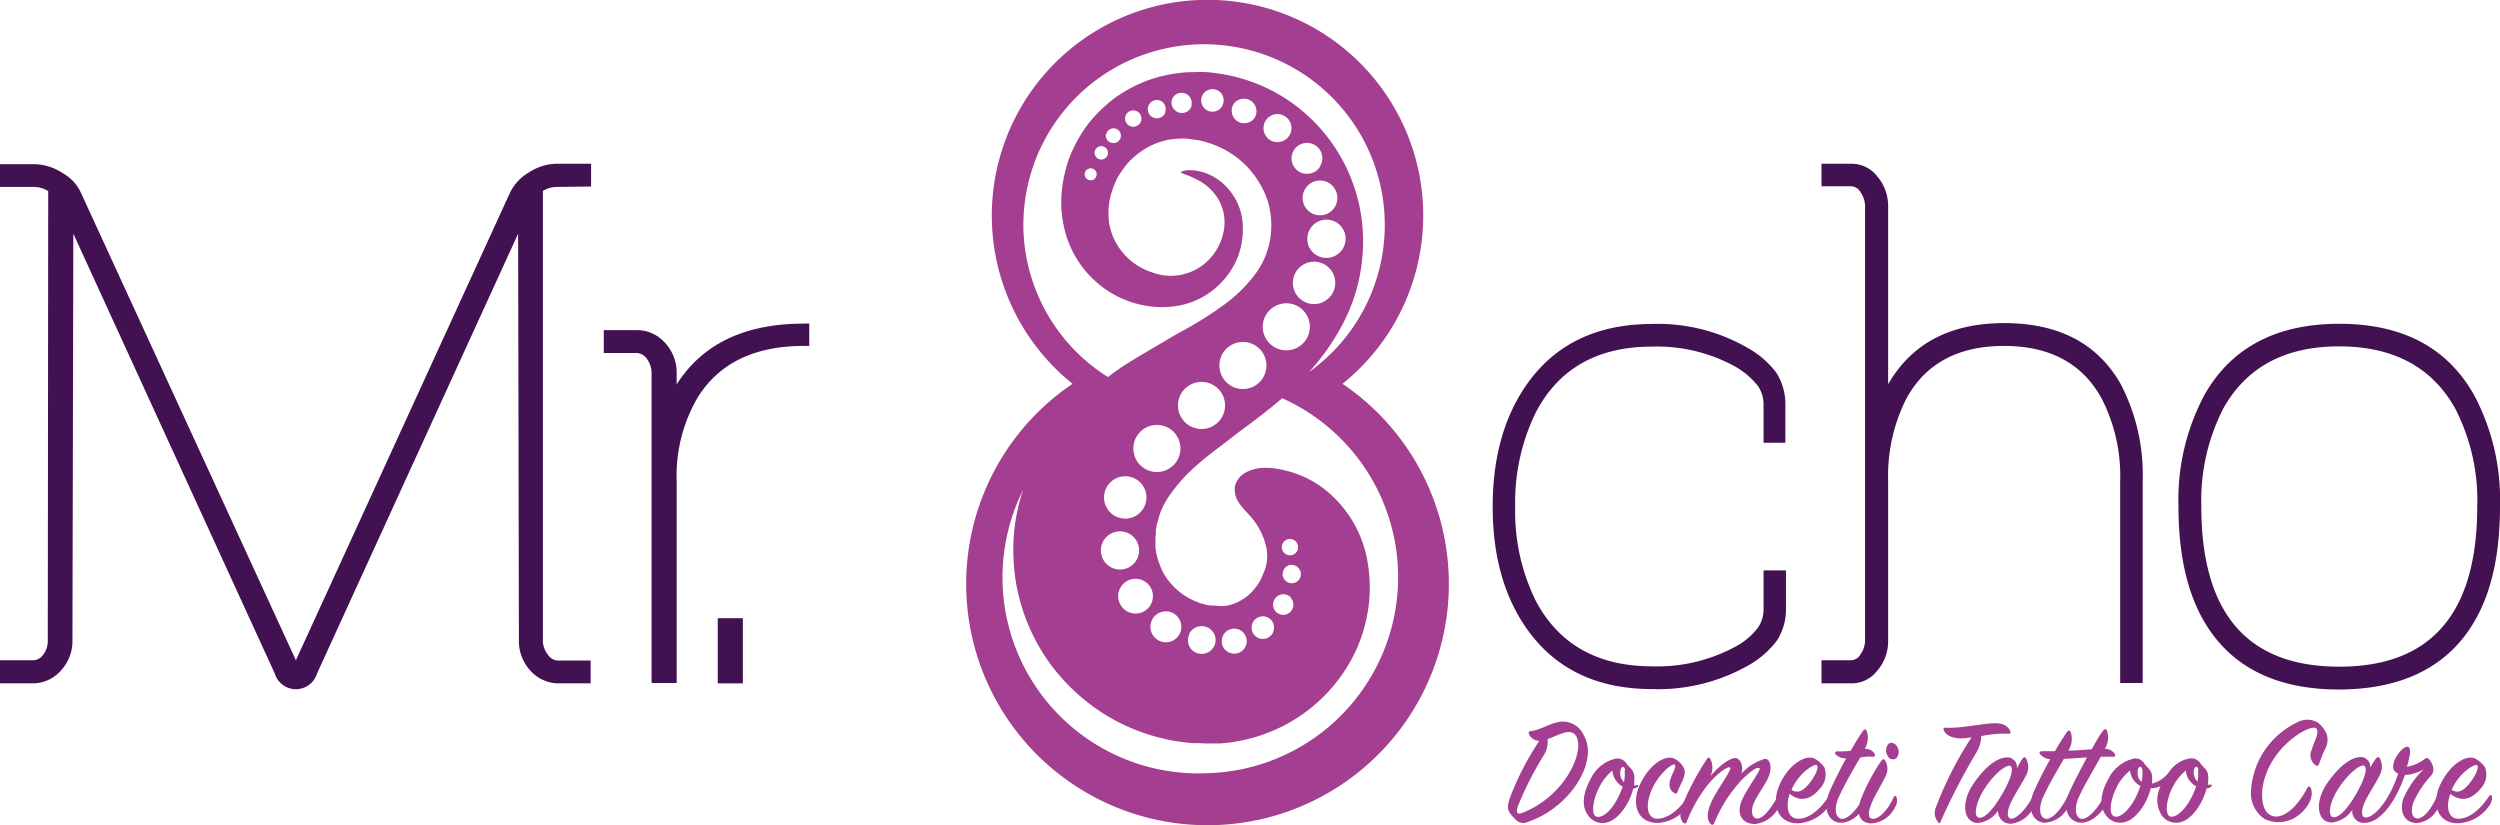 <svg xmlns="http://www.w3.org/2000/svg" viewBox="0 0 287.77 94.99"><defs><style>.cls-1{fill:#a43e90;}.cls-2{fill:#421152;}</style></defs><title>mr8cho-logo</title><g id="Layer_2" data-name="Layer 2"><g id="Layer_1-2" data-name="Layer 1"><path class="cls-1" d="M176,84.51c-.08-.2-.06-.31.18-.35,1.26-.17,2.18-.9,3.38-1.08a2.64,2.64,0,0,1,2.77,1.61c1.69,2.94-1.58,8.3-6.5,9.93a1.1,1.1,0,0,1-1.18-.13,4.15,4.15,0,0,1-.77-.79c-.34-.47-.44-.75-.05-1.94a32.45,32.45,0,0,1,3.36-6.48A1.32,1.32,0,0,1,176,84.51ZM177.66,87a38.68,38.68,0,0,0-2.93,5.77c-.24.77-.11,1,.44.82,5-1.91,7.32-7.16,6.24-8.88-.64-1-2-.06-3.27.36A2.93,2.93,0,0,1,177.66,87Z"/><path class="cls-1" d="M188,90.77c-.38,1.56-1.54,3.41-2.9,3.87a2,2,0,0,1-2.31-.81c-.81-1.06-.53-2.66.29-4.13A4.24,4.24,0,0,1,186,87.32a1.24,1.24,0,0,1,1.25.62c.42.57,1,.7.86,2,0,.15,0,.27,0,.42s.22,0,.36,0,.13.1.06.19A.79.79,0,0,1,188,90.77Zm-1.56-.46a2.33,2.33,0,0,1-.84-1.62,6.19,6.19,0,0,0-1.41,1.73c-.77,1.39-1.05,3.08-.57,3.49s1.63-.22,2.53-1.91a9.8,9.8,0,0,0,.64-1.47A1.59,1.59,0,0,1,186.4,90.31Zm.63-1.64c-.09-.58-.46-.47-.55.06a1.49,1.49,0,0,0,.4,1.3A3.58,3.58,0,0,0,187,88.67Z"/><path class="cls-1" d="M193.82,88.4c.39.77-.35,1.74-.72,2.73-.07.22-.14.28-.38.15-.44-.22-.7-.77-.44-1.6.2-.66.75-1.45.49-1.65s-1.69.92-2.51,2.59c-1,2.07-.63,3.6.46,3.62,1.54,0,2.86-1.45,3.61-2.61.1-.15.26-.17.33,0a1.6,1.6,0,0,1-.33,1.1,4.57,4.57,0,0,1-3.54,2c-2.33,0-3.12-2.24-1.93-4.61s3-3.3,3.95-2.75A2.39,2.39,0,0,1,193.82,88.4Z"/><path class="cls-1" d="M199.73,87.26c.63,0,1,1,.72,1.8a5.71,5.71,0,0,1,2.71-1.71c.67,0,.81,1.1.45,2s-1.23,2-1.69,3-.26,1.89.4,1.87,1.58-1.23,2.29-2.52c.1-.16.24-.16.34,0a1.81,1.81,0,0,1-.17,1.15,3.47,3.47,0,0,1-2.75,2c-1.6,0-2.19-1.27-1.51-2.77s2.31-3.58,2-3.67-.77.14-2,1.33a16.05,16.05,0,0,0-3.19,5c-.11.22-.26.27-.42.09-.31-.28-.57-1,0-2.32.61-1.52,2.59-4,2.22-4.18-.22-.09-1.12.4-2.29,1.69a16.34,16.34,0,0,0-2.7,4.61c-.07.16-.18.23-.35.09-.4-.35-.49-1-.18-1.89a29.43,29.43,0,0,1,2.88-5.47c.13-.2.27-.19.39,0a2.31,2.31,0,0,1,0,2C197.69,88.33,199.07,87.24,199.73,87.26Z"/><path class="cls-1" d="M206.88,94.24c1.52.07,2.86-1.4,3.65-2.61.09-.15.24-.15.31,0a1.51,1.51,0,0,1-.31,1.14,4.66,4.66,0,0,1-3.6,2c-2.33,0-3.14-2.26-2-4.63s3.07-3.32,4-2.79a3.35,3.35,0,0,1,1.08,1,2.37,2.37,0,0,1-.59,2.49c-.9,1.1-2.13,1.58-3.41.54C205.46,93,205.9,94.18,206.88,94.24ZM208.4,90c.59-.77,1-1.72.73-1.92s-1.91.79-2.77,2.53l-.15.31C207.11,91.5,207.87,90.71,208.4,90Z"/><path class="cls-1" d="M211.32,86.86c-.18-.26-.07-.39.2-.37a10.83,10.83,0,0,0,1.52-.07,23.63,23.63,0,0,1,1.4-2.28c.16-.24.35-.22.44,0a2.51,2.51,0,0,1-.24,2.07,1.18,1.18,0,0,1,1.14.55c.13.23.05.35-.22.35a5.42,5.42,0,0,0-1.43.08c-.72,1.23-1.76,3-2.46,4.55-.61,1.34-.41,2.48.37,2.51s1.87-1.26,2.55-2.64c.11-.22.31-.26.38,0a1.57,1.57,0,0,1-.18,1c-.24.53-1.45,2.14-2.92,2.09-1.21,0-2.18-1.4-1.3-3.51.38-.91,1.15-2.46,1.94-3.91A1.53,1.53,0,0,1,211.32,86.86Z"/><path class="cls-1" d="M214.18,92.07a22.55,22.55,0,0,1,2.35-4.46c.17-.22.3-.28.44-.11a1.9,1.9,0,0,1,0,2c-.39.81-1.16,2.06-1.55,3-.44,1.07-.4,1.78.19,1.75.82,0,1.83-1.25,2.38-2.52.1-.16.22-.14.3,0a1.34,1.34,0,0,1-.13,1.14,3.29,3.29,0,0,1-2.74,1.91C214,94.75,213.67,93.58,214.18,92.07Zm4.1-4.79a.66.66,0,0,1-1-.28,1.14,1.14,0,0,1,.09-1.35c.29-.32.83-.1,1.07.4A1.12,1.12,0,0,1,218.28,87.28Z"/><path class="cls-1" d="M225.82,85c-1.1,0-1.89-.37-2.09-1-.06-.17,0-.26.2-.24,1.64.13,4.68-.55,5.73-.51.77,0,1.47.22,1.74.93.06.15,0,.3-.22.28a12.87,12.87,0,0,0-3.12.27,3.83,3.83,0,0,1-.6,1.95,77.11,77.11,0,0,0-4.1,7.93c-.07.18-.16.18-.29,0a1.63,1.63,0,0,1-.24-1.67,41.75,41.75,0,0,1,4.11-8.07A10.75,10.75,0,0,1,225.82,85Z"/><path class="cls-1" d="M232.76,87.39c.17-.24.31-.28.44-.11a2,2,0,0,1,0,2c-.4.82-1.32,2.2-1.76,3.17s-.48,1.82.15,1.78,1.76-1.28,2.4-2.55c.09-.16.22-.18.3,0a1.67,1.67,0,0,1-.17,1.14,3.28,3.28,0,0,1-2.64,2A1.42,1.42,0,0,1,230,93.3a3.2,3.2,0,0,1-2.29,1.43c-1.71,0-2.06-2.33-.53-4.55s2.93-3,3.85-3a1.12,1.12,0,0,1,1.12,1.32C232.34,88.07,232.56,87.68,232.76,87.39Zm-1.47.75c-.58,0-1.92,1.14-2.93,2.77s-1.22,3.2-.5,3.22,1.71-1.16,2.64-2.78C231.66,89.33,231.83,88.2,231.29,88.14Z"/><path class="cls-1" d="M234.84,86.82c-.19-.24,0-.35.24-.35s.93,0,1.46,0c.56-1,1.09-1.78,1.38-2.2.18-.24.35-.24.44,0a2.57,2.57,0,0,1-.27,2.13c1,0,1.92-.11,2.68-.15.55-1,1-1.76,1.32-2.15.18-.23.35-.2.44,0a2.5,2.5,0,0,1-.24,2.1,1.32,1.32,0,0,1,1.14.58c.13.22,0,.35-.24.33s-.79,0-1.38,0c-.69,1.29-1.81,3.09-2.51,4.63-.61,1.36-.39,2.48.37,2.51s1.85-1.26,2.55-2.64c.11-.22.31-.26.38,0a1.57,1.57,0,0,1-.18,1c-.24.53-1.45,2.14-2.94,2.09a1.74,1.74,0,0,1-1.6-1.5,3.16,3.16,0,0,1-2.49,1.5c-1.23,0-2.17-1.4-1.31-3.51A42.53,42.53,0,0,1,236,87.39,1.66,1.66,0,0,1,234.84,86.82Zm2.73.53c-.71,1.23-1.7,2.88-2.38,4.39-.61,1.34-.39,2.48.38,2.51s1.89-1.37,2.48-2.73c.42-1,1.32-2.75,2.18-4.33C239.32,87.24,238.36,87.32,237.57,87.35Z"/><path class="cls-1" d="M254,90.75c-.39,1.56-1.53,3.41-2.87,3.85a2,2,0,0,1-2.31-.77,3.39,3.39,0,0,1-.11-3.34,2.56,2.56,0,0,1-1.14.24c-.38,1.58-1.52,3.43-2.88,3.87a2,2,0,0,1-2.29-.77c-.83-1.08-.54-2.7.27-4.13a4.37,4.37,0,0,1,2.94-2.38,1.16,1.16,0,0,1,1.23.6c.42.59,1,.7.88,2,0,.09,0,.18,0,.28a3.51,3.51,0,0,0,2-1.4,3.57,3.57,0,0,1,2.35-1.5,1.22,1.22,0,0,1,1.23.6c.44.59,1,.7.88,2a1.93,1.93,0,0,1-.05.42,1.94,1.94,0,0,0,.35,0c.16,0,.16.1.07.19A.73.73,0,0,1,254,90.75Zm-10.23-.35c-.79,1.38-1.06,3.08-.55,3.49s1.6-.24,2.5-1.89a8.3,8.3,0,0,0,.66-1.53,2.19,2.19,0,0,1-1.19-1.78A6.19,6.19,0,0,0,243.74,90.4Zm2.32-1.67A1.3,1.3,0,0,0,246.5,90a4.53,4.53,0,0,0,.11-1.34C246.53,88.07,246.13,88.18,246.06,88.73Zm6.38,1.56a2.11,2.11,0,0,1-.86-1.6,6,6,0,0,0-1.41,1.71c-.79,1.38-1,3.08-.55,3.49s1.59-.24,2.49-1.89a7.89,7.89,0,0,0,.66-1.51A.94.94,0,0,1,252.44,90.29Zm.59-1.63c-.07-.59-.44-.48-.53,0a1.52,1.52,0,0,0,.42,1.3A4,4,0,0,0,253,88.66Z"/><path class="cls-1" d="M266,90.73c.46,1.23-.71,2.61-1.49,3.16a3.72,3.72,0,0,1-3.83.38,3.54,3.54,0,0,1-1.58-3.08,9.31,9.31,0,0,1,5.25-8,2.4,2.4,0,0,1,2.48,0,3.46,3.46,0,0,1,1,1.34,2.11,2.11,0,0,1-.16,1.62c-.28.56-.54,1.28-.74,1.81-.05.15-.18.26-.4.11a1.42,1.42,0,0,1-.44-1.76c.29-1,.95-2,.53-2.46s-3.31.94-5,3.67-1.43,5.4-.53,6.13c1.18,1,3.12-.27,4.52-3C265.72,90.49,265.92,90.49,266,90.73Z"/><path class="cls-1" d="M268.42,94.68c-1.69,0-2.06-2.33-.53-4.54s2.92-3,3.85-3a1.09,1.09,0,0,1,1.08,1.21c.28-.46.52-.83.65-1s.29-.28.44-.11a2,2,0,0,1,0,2c-.37.82-1.34,2.26-1.75,3.19s-.36,1.73.2,1.67c1.18-.11,2.83-2.37,3.69-5.06-1.48-.54.26-3,1-3.09.57,0,.39,1,0,2.32a4.6,4.6,0,0,0,2-.87c.26-.18.39-.22.55,0,.35.38.79,1.23.26,1.85a11.22,11.22,0,0,0-2.09,3.19c-.31,1-.11,1.73.46,1.77.77.05,1.68-1.16,2.27-2.54.08-.14.2-.18.28,0a1.66,1.66,0,0,1-.08,1.2,3,3,0,0,1-2.57,1.87c-1.39-.06-1.94-1.32-1.5-2.79A10.81,10.81,0,0,1,279,88.53a4.58,4.58,0,0,1-2.17.68c-.9,2.58-2.55,5.36-4.52,5.5a1.34,1.34,0,0,1-1.54-1.5A3.27,3.27,0,0,1,268.42,94.68Zm.68-3.8c-1,1.57-1.19,3.17-.48,3.19s1.69-1.1,2.63-2.75c1.13-2,1.3-3.16.77-3.2S270.11,89.26,269.1,90.88Z"/><path class="cls-1" d="M282.87,94.24c1.52.07,2.86-1.4,3.65-2.61.09-.15.24-.15.31,0a1.47,1.47,0,0,1-.31,1.14,4.65,4.65,0,0,1-3.6,2c-2.33,0-3.14-2.26-1.94-4.63s3.06-3.32,4-2.79a3.35,3.35,0,0,1,1.08,1,2.36,2.36,0,0,1-.58,2.49c-.9,1.1-2.13,1.58-3.42.54C281.46,93,281.9,94.18,282.87,94.24ZM284.39,90c.59-.77,1-1.72.74-1.92s-1.91.79-2.78,2.53c-.05.11-.11.22-.14.31C283.11,91.5,283.86,90.71,284.39,90Z"/><path class="cls-1" d="M154.53,44.18a24.83,24.83,0,1,0-31.07,0,27.78,27.78,0,1,0,31.07,0ZM117.82,26.84a20.8,20.8,0,1,1,32.84,16,26.41,26.41,0,0,0,3.76-5.28,20.37,20.37,0,0,0,2.47-9.12,19.55,19.55,0,0,0-7.6-16.17,19.23,19.23,0,0,0-8.11-3.65A20.19,20.19,0,0,0,139,8.31c-.73-.05-1.47,0-2.2,0a17,17,0,0,0-4.48.87,16.17,16.17,0,0,0-4,2.1,16.63,16.63,0,0,0-3.16,3.11,16.57,16.57,0,0,0-2.1,3.85,16.27,16.27,0,0,0-.88,4.23,13.45,13.45,0,0,0,.46,4.34,11.74,11.74,0,0,0,1.94,3.91,11.61,11.61,0,0,0,7.07,4.43,10.88,10.88,0,0,0,4.18,0,9.08,9.08,0,0,0,3.8-1.76,9.25,9.25,0,0,0,2.57-3.17,8.77,8.77,0,0,0,.86-3.91,6.76,6.76,0,0,0-1.68-4.58,6.37,6.37,0,0,0-2.83-1.89c-1.76-.5-2.64-.12-2.63,0s.86.28,2.18,1a6,6,0,0,1,2,1.87,5.27,5.27,0,0,1,.82,3.48,6.39,6.39,0,0,1-1,2.74,6.12,6.12,0,0,1-7.34,2.41A7.33,7.33,0,0,1,128.49,28a6.94,6.94,0,0,1-.83-2.43,7.91,7.91,0,0,1,.08-2.56,9.84,9.84,0,0,1,.86-2.48,10.09,10.09,0,0,1,1.51-2.07,9.71,9.71,0,0,1,2-1.51,8.84,8.84,0,0,1,2.28-.84,9.53,9.53,0,0,1,2.38-.14c.43.08.86.11,1.28.19a12.19,12.19,0,0,1,1.22.34,10.56,10.56,0,0,1,4.18,2.58,10.74,10.74,0,0,1,2.46,4,9.84,9.84,0,0,1,.29,4.5,9.33,9.33,0,0,1-1.73,4,17.1,17.1,0,0,1-3.61,3.53,43.56,43.56,0,0,1-5.13,3.19l-.8.45-.92.56-1.38.8c-1,.6-2.16,1.28-3.29,2-.6.4-1.21.84-1.81,1.29A20.78,20.78,0,0,1,117.82,26.84ZM127.9,61.41a2.2,2.2,0,1,1-1.15,2.31A2.19,2.19,0,0,1,127.9,61.41Zm1.51-6.59a2.44,2.44,0,1,1-2.16,3.32A2.44,2.44,0,0,1,129.41,54.82Zm-.29,12.59a2,2,0,1,1-.15,2.2A2,2,0,0,1,129.12,67.41Zm3.61,3.74a1.78,1.78,0,1,1,0,2A1.79,1.79,0,0,1,132.73,71.15Zm-.27-16.91a2.71,2.71,0,1,1,3.15-1.44A2.72,2.72,0,0,1,132.46,54.24Zm3.41-8.76a2.71,2.71,0,1,1,1.74,3.81A2.71,2.71,0,0,1,135.87,45.48Zm4.76-4.59a2.71,2.71,0,1,1,1.74,3.8A2.72,2.72,0,0,1,140.63,40.89Zm5-4.47A2.74,2.74,0,0,1,148.77,35a2.71,2.71,0,1,1-3.15,1.44Zm.25-20.57a1.61,1.61,0,1,1,2.63-.43A1.61,1.61,0,0,1,145.87,15.85Zm4.64,12a2.2,2.2,0,1,1,3.19,1.58A2.2,2.2,0,0,1,150.51,27.88Zm.86,7.15a2.44,2.44,0,1,1,2.16-3.31A2.45,2.45,0,0,1,151.37,35ZM153.53,24a2,2,0,1,1,.16-2.19A2,2,0,0,1,153.53,24Zm-1.61-4.77a1.78,1.78,0,1,1,0-2A1.78,1.78,0,0,1,151.92,19.18Zm-7.5-5.68a1.45,1.45,0,0,1-2.4,0,1.47,1.47,0,0,1,0-1.61,1.45,1.45,0,0,1,2.43,1.57Zm-3.69-1.41a1.3,1.3,0,1,1-.1-1.33A1.32,1.32,0,0,1,140.73,12.09Zm-3.55,0a1.17,1.17,0,0,1-2,.48,1.14,1.14,0,0,1-.28-1.15,1.17,1.17,0,0,1,2.24.67Zm-3.05.84a1.05,1.05,0,1,1-.55-1.38A1.05,1.05,0,0,1,134.13,12.89ZM131.32,14a.94.94,0,1,1-.54-1.23A.94.94,0,0,1,131.32,14ZM126,17.67a.77.77,0,1,1,.84.69A.78.78,0,0,1,126,17.67Zm-.27,3.06a.7.7,0,0,1-.85-.48.69.69,0,0,1,.48-.85.69.69,0,1,1,.37,1.33Zm1.61-5.28a.85.85,0,1,1,.64,1A.86.86,0,0,1,127.3,15.45ZM139,89a22.56,22.56,0,0,1-21.23-32.61,21.45,21.45,0,0,0-1.13,6.89A22.21,22.21,0,0,0,121.33,77,23.06,23.06,0,0,0,126.8,82a22.34,22.34,0,0,0,6.64,2.9c.58.14,1.15.29,1.73.38s1.16.16,1.74.23,1.15,0,1.72.07h.86c.28,0,.6,0,.91,0a19,19,0,0,0,6.9-1.82,18.51,18.51,0,0,0,8.86-9.06,17.89,17.89,0,0,0,1.44-5.48,17.42,17.42,0,0,0-.31-5.2,13.48,13.48,0,0,0-4.66-7.57,11.58,11.58,0,0,0-4-2.11c-1.56-.44-3.38-.8-4.92-.1A2.51,2.51,0,0,0,142.14,56a2.85,2.85,0,0,0,.64,2.11c.5.68,1.14,1.23,1.63,1.91a7.88,7.88,0,0,1,1.25,2.59,4.86,4.86,0,0,1,0,2.78,14.07,14.07,0,0,1-.61,1.46,7.08,7.08,0,0,1-1,1.33,5.48,5.48,0,0,1-2.74,1.52,4.45,4.45,0,0,1-1.5,0h-.2l-.26,0a4.71,4.71,0,0,1-.52-.09l-.5-.13c-.17,0-.32-.12-.49-.17a7.85,7.85,0,0,1-1.83-1,8.24,8.24,0,0,1-1.52-1.49,6.36,6.36,0,0,1-1-1.84,7,7,0,0,1-.49-2c0-.35,0-.73,0-1.1a4.53,4.53,0,0,0,.05-.53V61l.06-.26c0-.17.06-.35.09-.53l.16-.53a5.53,5.53,0,0,1,.34-1,4,4,0,0,1,.17-.37c0-.09.1-.19.15-.29a8.32,8.32,0,0,1,.47-.8,18.89,18.89,0,0,1,3.42-3.8c.72-.63,1.51-1.25,2.41-1.93l1.5-1.15c.18-.14.3-.25.52-.41l.67-.5c1.45-1.06,3-2.24,4.58-3.59A22.57,22.57,0,0,1,139,89Zm-2.13-16a1.6,1.6,0,1,1,.28,1.76A1.6,1.6,0,0,1,136.91,73Zm4,0a1.44,1.44,0,1,1,0,1.6A1.45,1.45,0,0,1,140.88,73Zm8.49-9.67a.94.94,0,1,1-.54-1.23A.95.95,0,0,1,149.37,63.29Zm.3,3.17a1.05,1.05,0,0,1-1.93-.83,1,1,0,0,1,1.38-.55A1.05,1.05,0,0,1,149.67,66.46Zm-1.08,2.32a1.17,1.17,0,1,1-2,.48A1.18,1.18,0,0,1,148.59,68.78Zm-2.05,4a1.3,1.3,0,1,1-.1-1.32A1.31,1.31,0,0,1,146.54,72.76Z"/><path class="cls-2" d="M64,21.52a3,3,0,0,0-1.51.46l0,51.72a2.6,2.6,0,0,0,.55,1.62,1.45,1.45,0,0,0,1.2.71h3.75v2.63H64.32a4.34,4.34,0,0,1-3.26-1.46,5,5,0,0,1-1.33-3.5l-.09-46.8L36.49,77.53a2.54,2.54,0,0,1-4.86,0L8.44,26.9l-.1,46.8A5,5,0,0,1,7,77.2a4.32,4.32,0,0,1-3.25,1.46H0V76H3.76A1.43,1.43,0,0,0,5,75.32,2.54,2.54,0,0,0,5.5,73.7L5.55,22A3.06,3.06,0,0,0,4,21.52H0V18.9H4a6.07,6.07,0,0,1,3.17,1,5,5,0,0,1,2.15,2.3L34.06,76,58.72,22.15a5.39,5.39,0,0,1,2.16-2.3,6,6,0,0,1,3.16-1h4v2.62Z"/><path class="cls-2" d="M93.15,37.23v2.59h-.6q-8.61,0-12.28,6a17.79,17.79,0,0,0-2.38,9.5v23.3H75V43a2.77,2.77,0,0,0-.51-1.66,1.56,1.56,0,0,0-1.23-.71H69.5V38h3.76a4.31,4.31,0,0,1,3.25,1.42A5,5,0,0,1,77.89,43v1.25q4.44-7,14.66-7Z"/><path class="cls-2" d="M82.62,71.16h2.89v7.5H82.62Z"/><path class="cls-2" d="M203,65.66h2.58v4.5a6.53,6.53,0,0,1-1.08,3.62,10.55,10.55,0,0,1-3.3,2.84,21,21,0,0,1-11,2.7q-9.37,0-14.25-6.66-4.12-5.62-4.13-14.3T175.92,44q4.88-6.7,14.25-6.71a20.6,20.6,0,0,1,11,2.76,10.39,10.39,0,0,1,3.34,2.91,6.75,6.75,0,0,1,1,3.63v4.37H203V46.57a3.74,3.74,0,0,0-.67-2.17,9,9,0,0,0-2.75-2.29,18.65,18.65,0,0,0-9.42-2.21q-9.42,0-13.38,7.58a23.58,23.58,0,0,0-2.37,10.88,23.24,23.24,0,0,0,2.37,10.8q4,7.53,13.38,7.54a18.86,18.86,0,0,0,9.42-2.17,8,8,0,0,0,2.75-2.25,3.68,3.68,0,0,0,.67-2.12Z"/><path class="cls-2" d="M230.68,37.19q9.42,0,13.42,7a22.56,22.56,0,0,1,2.54,11.13v23.3h-2.59V55.36a19.5,19.5,0,0,0-2.16-9.54q-3.33-6-11.21-6t-11.21,6a19.72,19.72,0,0,0-2.13,9.54V73.7a5.21,5.21,0,0,1-1.25,3.5,3.71,3.71,0,0,1-3,1.46h-3.42V76h3.42a1.3,1.3,0,0,0,1.09-.71,2.75,2.75,0,0,0,.5-1.62V23.81a2.83,2.83,0,0,0-.5-1.66,1.32,1.32,0,0,0-1.09-.71h-3.42V18.85h3.42a3.71,3.71,0,0,1,3,1.46,5.23,5.23,0,0,1,1.25,3.5V44.23Q221.39,37.2,230.68,37.19Z"/><path class="cls-2" d="M269.27,37.27q10.88,0,15.5,8.17a25.62,25.62,0,0,1,3,12.88q0,10.33-4.71,15.67t-13.79,5.38q-9.09,0-13.8-5.38t-4.71-15.67a25.62,25.62,0,0,1,3-12.88Q258.4,37.28,269.27,37.27Zm0,39.47q15.87,0,15.88-18.42A23.09,23.09,0,0,0,282.6,47q-4-7.12-13.33-7.13T255.93,47a23.2,23.2,0,0,0-2.54,11.29Q253.39,76.74,269.27,76.74Z"/></g></g></svg>